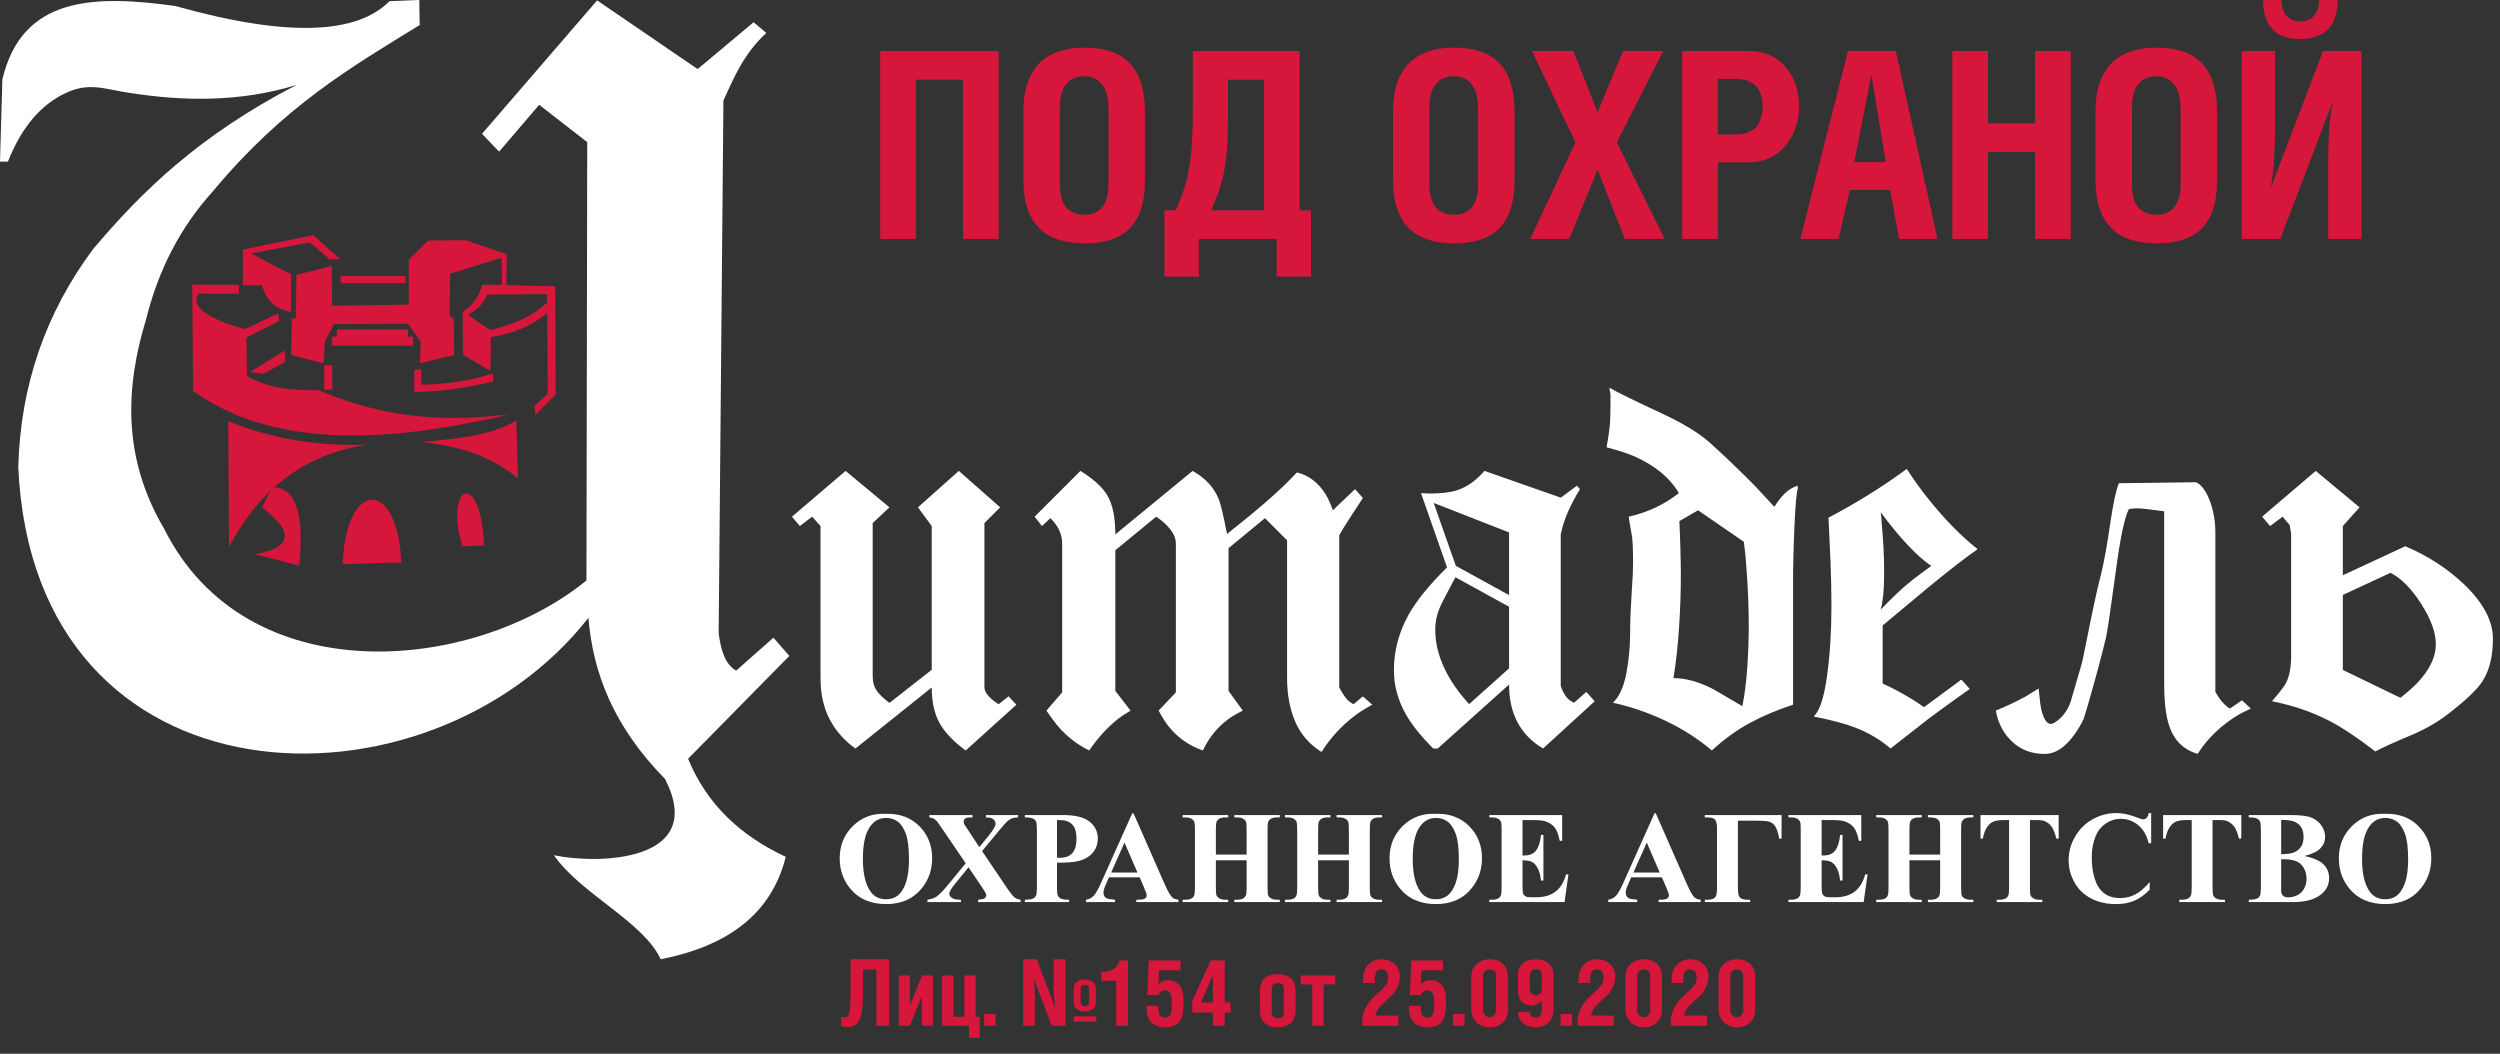 <svg width="121" height="51" viewBox="0 0 121 51" fill="none" xmlns="http://www.w3.org/2000/svg">
<rect x="0" y="0" width="121" height="51" fill="#333333" stroke="none"/>
<g id="Group 1">
<g id="Group 33543">
<path id="path18" fill-rule="evenodd" clip-rule="evenodd" d="M0 7.821C0.038 6.495 0.077 5.17 0.115 3.843C1.069 -0.204 4.589 -0.244 8.475 0.288C14.026 1.848 17.298 1.624 18.852 0.057C19.332 0.038 19.813 0.019 20.293 0C20.299 0.403 20.306 0.807 20.313 1.211C17.019 3.238 13.734 5.135 10.3 9.263C8.744 10.982 7.668 13.045 7.072 15.451C6.039 18.826 5.95 22.202 7.937 25.578C11.905 33.551 22.85 32.598 28.384 28.095C28.397 21.023 28.409 13.951 28.422 6.88C27.647 6.278 26.872 5.675 26.097 5.073C25.45 5.829 24.803 6.585 24.156 7.341C23.881 7.053 23.605 6.764 23.33 6.476C25.187 4.324 27.045 2.171 28.902 0.019C30.523 1.127 32.144 2.236 33.765 3.344C34.668 2.588 35.571 1.832 36.474 1.076C36.679 1.249 36.884 1.422 37.089 1.595C36.012 2.588 35.53 3.729 35.014 4.862C34.937 13.458 34.86 22.055 34.783 30.651C34.891 31.485 35.109 32.173 35.629 32.458C36.23 31.926 36.833 31.394 37.435 30.863C37.691 31.157 37.947 31.452 38.204 31.746C36.57 33.406 34.937 35.065 33.303 36.724C34.223 38.962 35.876 40.467 38.031 41.47C37.325 44.289 35.153 45.805 31.978 46.428C31.129 44.596 28.119 43.278 26.808 41.393C28.962 41.844 34.245 41.725 32.189 37.704C29.64 35.103 28.695 32.502 28.48 29.901C20.732 39.809 1.63 39.386 0.884 22.599C0.99 18.677 2.195 15.167 4.497 12.068C6.851 9.274 9.639 6.547 14.355 4.112C11.614 4.948 8.898 4.911 6.194 4.484C4.999 4.295 4.287 3.971 3.147 4.518C2.024 5.057 1.075 6.079 0.385 7.821C0.256 7.821 0.128 7.821 0 7.821Z" fill="white"/>
<path id="path20" fill-rule="evenodd" clip-rule="evenodd" d="M24.672 20.052C18.641 21.474 13.23 21.687 9.344 18.925C9.331 17.209 9.318 15.492 9.304 13.776L11.568 13.785L11.557 14.218C10.913 14.204 10.26 14.221 9.616 14.207C9.129 14.932 10.387 15.523 11.838 15.925C12.321 15.738 12.972 15.371 13.455 15.183C13.468 15.304 13.502 15.405 13.515 15.526C13.059 15.794 12.375 16.082 11.919 16.35C11.933 16.967 11.946 17.584 11.96 18.201C13.045 18.833 14.226 18.899 15.419 18.885C18.962 20.387 21.881 20.377 24.672 20.052Z" fill="#D6163B"/>
<path id="path22" fill-rule="evenodd" clip-rule="evenodd" d="M15.692 17.678H16.084V18.857H15.692V17.678Z" fill="#D6163B"/>
<path id="path24" fill-rule="evenodd" clip-rule="evenodd" d="M13.783 16.966L13.807 17.519L12.755 18.083L12.094 18.01L13.783 16.966Z" fill="#D6163B"/>
<path id="path26" fill-rule="evenodd" clip-rule="evenodd" d="M11.754 12.078V13.803H12.677C12.892 14.558 13.362 14.987 14.088 15.092V13.28L12.154 12.27L14.994 11.729L15.952 12.549H16.475L15.168 11.381L11.754 12.078Z" fill="#D6163B"/>
<path id="path28" fill-rule="evenodd" clip-rule="evenodd" d="M16.074 16.73H19.994V16.294H19.75V15.946H16.301V16.294H16.074V16.73Z" fill="#D6163B"/>
<path id="path30" fill-rule="evenodd" clip-rule="evenodd" d="M20.213 12.515L21.723 12.927L23.69 12.332L22.432 11.806H20.899L20.213 12.515Z" fill="white"/>
<path id="path32" fill-rule="evenodd" clip-rule="evenodd" d="M16.484 13.361H19.618V13.704H16.484V13.361Z" fill="#D6163B"/>
<path id="path34" fill-rule="evenodd" clip-rule="evenodd" d="M20.052 17.89H20.395V18.614C21.531 18.611 22.715 18.436 23.849 18.073C23.858 18.203 23.865 18.332 23.872 18.462C22.62 18.775 21.323 18.965 20.052 18.965V17.89Z" fill="#D6163B"/>
<path id="path36" fill-rule="evenodd" clip-rule="evenodd" d="M16.057 12.88C16.063 13.518 16.069 14.157 16.074 14.796C17.311 14.778 18.548 14.761 19.785 14.744C19.785 14.018 19.785 13.292 19.785 12.566C20.099 12.258 20.412 11.95 20.726 11.643C21.33 11.637 21.934 11.631 22.538 11.625C23.2 11.851 23.862 12.078 24.524 12.305C24.518 12.804 24.512 13.303 24.506 13.803C25.296 13.82 26.086 13.838 26.876 13.855C26.882 15.603 26.888 17.351 26.893 19.099C26.568 19.424 26.243 19.749 25.918 20.075C25.901 19.935 25.883 19.796 25.865 19.656C26.08 19.459 26.295 19.262 26.51 19.064L26.482 15.145C25.724 15.794 24.799 16.156 23.755 16.314L23.74 17.949C23.298 17.694 22.857 17.438 22.416 17.183C22.381 16.491 22.421 15.8 22.386 15.109C22.978 14.714 23.241 14.198 23.322 13.803C23.647 13.751 23.972 13.82 24.297 13.768C24.292 13.338 24.286 12.908 24.28 12.479C23.45 12.734 22.619 12.99 21.789 13.245C21.777 13.919 21.765 14.592 21.754 15.266C21.824 15.324 21.893 15.382 21.963 15.44C21.969 16.021 21.974 16.602 21.98 17.183C21.428 17.316 20.877 17.45 20.325 17.583C20.337 17.235 20.349 16.886 20.36 16.538C20.157 16.247 19.954 15.957 19.75 15.667C18.554 15.673 17.358 15.678 16.162 15.684C16.016 15.969 15.871 16.253 15.726 16.538C15.703 16.886 15.679 17.235 15.656 17.583C15.133 17.45 14.611 17.316 14.088 17.183C14.1 16.59 14.112 15.998 14.123 15.406C14.187 15.406 14.251 15.406 14.315 15.406C14.326 14.703 14.338 14 14.35 13.298C14.919 13.158 15.488 13.019 16.057 12.88ZM26.478 14.633L26.475 14.238C25.511 14.244 24.547 14.25 23.583 14.256C23.438 14.633 23.13 14.964 22.66 15.249L23.735 15.983C24.965 15.671 25.897 15.229 26.478 14.633Z" fill="#D6163B"/>
<path id="path38" fill-rule="evenodd" clip-rule="evenodd" d="M12.332 26.823C13.048 27.007 13.764 27.192 14.48 27.375C14.72 25.063 14.402 23.664 13.277 23.586C14.574 22.42 16.099 21.767 17.803 21.521C15.331 21.606 13.079 21.226 11.047 20.379C11.059 22.41 11.072 24.442 11.084 26.474C11.658 25.391 12.318 24.504 13.056 23.792L12.681 24.559C14.359 25.835 14.032 26.529 12.332 26.823Z" fill="#D6163B"/>
<path id="path40" fill-rule="evenodd" clip-rule="evenodd" d="M16.584 27.3C17.53 27.275 18.477 27.25 19.424 27.225C19.251 23.153 16.75 23.165 16.584 27.3Z" fill="#D6163B"/>
<path id="path42" fill-rule="evenodd" clip-rule="evenodd" d="M22.376 26.44C22.725 26.428 23.074 26.416 23.422 26.403C23.298 22.723 21.482 23.364 22.376 26.44Z" fill="#D6163B"/>
<path id="path44" fill-rule="evenodd" clip-rule="evenodd" d="M20.395 21.396C22.532 21.604 23.99 22.254 25.067 23.152C25.042 22.218 25.017 21.284 24.992 20.349C23.758 21.107 22.063 21.233 20.395 21.396Z" fill="#D6163B"/>
<path id="path46" d="M48.813 33.703L49.194 34.108L46.74 36.323C46.153 35.894 45.731 35.454 45.477 35.001C45.223 34.548 45.096 33.973 45.096 33.274L41.404 36.228C40.864 35.847 40.447 35.374 40.154 34.811C39.86 34.246 39.713 33.584 39.713 32.821C39.713 30.63 39.713 29.125 39.713 28.307C39.713 27.489 39.713 26.541 39.713 25.46L39.308 25.008L38.712 25.46L38.331 25.008L40.928 22.792L43.048 24.555L42.238 25.317V32.73C42.238 33.016 42.309 33.258 42.448 33.449C42.587 33.639 42.79 33.83 43.052 34.021L45.096 32.416V25.46L44.429 24.555L46.407 22.792L48.408 24.555L47.646 25.317V33.274C47.646 33.401 47.713 33.54 47.848 33.691C47.983 33.842 48.145 33.973 48.336 34.084L48.813 33.703ZM65.964 33.703L66.417 34.108C66.067 34.298 65.789 34.473 65.583 34.632C64.932 35.124 64.392 35.712 63.963 36.395C63.375 36.029 62.951 35.541 62.689 34.929C62.427 34.318 62.295 33.615 62.295 32.821C62.295 31.074 62.295 29.804 62.295 29.01C62.295 28.216 62.295 27.263 62.295 26.152L61.224 25.079L59.461 26.532V33.441L60.152 34.394C59.866 34.536 59.636 34.672 59.461 34.798C58.921 35.196 58.508 35.704 58.222 36.323C57.571 36.101 57.023 35.72 56.579 35.18C56.436 35.005 56.269 34.743 56.078 34.394L56.912 33.512V26.318C56.912 26.08 56.82 25.846 56.638 25.615C56.455 25.385 56.229 25.183 55.959 25.008L53.982 26.631V33.441L54.72 34.394C54.45 34.552 54.236 34.695 54.077 34.822C53.569 35.235 53.117 35.736 52.719 36.323C52.132 36.037 51.616 35.632 51.171 35.108C51.028 34.934 50.853 34.695 50.647 34.394L51.409 33.512V26.318C51.409 25.858 51.218 25.445 50.837 25.079L50.432 25.46L50.075 25.008L52.291 22.792C52.942 23.189 53.386 23.602 53.625 24.031C53.863 24.46 53.982 25.071 53.982 25.865L57.722 22.792C58.325 23.126 58.746 23.579 58.984 24.15C59.08 24.389 59.214 24.952 59.389 25.842C60.136 25.254 60.755 24.746 61.247 24.317C61.835 23.809 62.343 23.325 62.772 22.864C63.344 23.007 63.804 23.357 64.153 23.912C64.265 24.087 64.384 24.349 64.511 24.698L65.583 23.674L65.964 24.103C65.646 24.595 65.408 24.96 65.249 25.199C65.043 25.516 64.9 25.754 64.82 25.913V33.274C64.9 33.433 64.995 33.588 65.106 33.738C65.218 33.889 65.353 34.004 65.512 34.084L65.964 33.703ZM76.779 33.488L77.184 33.941L74.683 36.228C73.587 35.576 73.039 34.545 73.039 33.131L69.585 36.228H69.37C68.767 35.624 68.322 35.069 68.036 34.56C67.655 33.877 67.465 33.171 67.465 32.44C67.465 31.487 67.711 30.575 68.203 29.701C68.6 29.018 69.212 28.271 70.037 27.462L68.775 23.865L69.18 23.888C69.751 23.888 70.204 23.833 70.538 23.722C71.014 23.563 71.451 23.253 71.848 22.792L75.544 24.087L76.326 23.507L76.469 23.674C76.231 24.071 76.036 24.44 75.886 24.782C75.735 25.123 75.619 25.484 75.54 25.865V33.203C75.604 33.393 75.687 33.56 75.79 33.703C75.894 33.846 76.025 33.949 76.183 34.013L76.779 33.488ZM70.462 27.386L73.039 28.803V25.77L69.39 24.341L70.462 27.386ZM71.106 34.08L73.039 32.349V29.367L70.443 27.938C70.22 28.351 70.002 28.768 69.787 29.189C69.573 29.609 69.466 30.042 69.466 30.487C69.466 31.118 69.624 31.761 69.942 32.413C70.212 32.968 70.597 33.524 71.106 34.08ZM86.998 23.507L87.022 23.626C86.959 23.754 86.903 24.341 86.855 25.389C86.808 26.437 86.784 27.382 86.784 28.224C86.784 29.971 86.784 31.17 86.784 31.821C86.784 32.472 86.784 33.234 86.784 34.108C86.006 34.362 85.303 34.659 84.676 35.001C84.048 35.342 83.441 35.783 82.853 36.323C82.202 35.767 81.46 35.291 80.626 34.894C79.792 34.497 78.939 34.203 78.065 34.013C78.367 33.727 78.582 33.262 78.709 32.619C78.836 31.976 78.899 31.305 78.899 30.606C78.899 30.066 78.923 29.447 78.97 28.748C79.018 28.049 79.042 27.549 79.042 27.247C79.042 26.707 79.026 26.286 78.994 25.985C78.915 25.556 78.859 25.23 78.827 25.008C79.749 24.801 80.558 24.42 81.257 23.865C80.829 23.134 80.122 22.546 79.137 22.102C78.82 21.959 78.359 21.808 77.756 21.649C77.803 21.411 77.847 21.141 77.887 20.839C77.926 20.537 77.946 20.164 77.946 19.72V19.362C77.946 19.267 77.946 19.172 77.946 19.076C77.915 18.934 77.899 18.83 77.899 18.767C78.28 18.989 79.137 19.41 80.472 20.029C81.456 20.49 82.202 20.942 82.711 21.387C83.504 22.102 84.259 22.824 84.974 23.555C85.212 23.809 85.514 24.135 85.879 24.531C86.038 24.278 86.204 24.063 86.379 23.888C86.554 23.713 86.76 23.587 86.998 23.507ZM80.996 32.821C81.599 32.821 82.25 33.004 82.949 33.369C83.409 33.639 83.87 33.909 84.33 34.179C84.441 33.623 84.521 32.996 84.569 32.297C84.616 31.598 84.64 30.931 84.64 30.296C84.64 29.359 84.6 28.399 84.521 27.414C84.505 27.096 84.465 26.699 84.402 26.223L82.186 24.698L81.281 25.222C81.297 25.508 81.313 25.929 81.329 26.485C81.345 27.04 81.353 27.485 81.353 27.819C81.353 28.629 81.325 29.467 81.269 30.332C81.214 31.198 81.123 32.027 80.996 32.821ZM92.287 22.697C92.652 23.253 92.97 23.698 93.24 24.031C94.05 25.064 94.876 25.913 95.717 26.58C95.145 26.977 94.375 27.573 93.406 28.367C92.644 29.002 91.882 29.637 91.12 30.273C91.12 30.463 91.12 30.836 91.12 31.392C91.12 31.948 91.12 32.511 91.12 33.084C91.58 33.29 92.056 33.544 92.549 33.846C92.708 33.941 92.898 34.068 93.121 34.227L94.931 32.893L95.336 33.345C94.637 33.838 93.978 34.314 93.359 34.775C92.533 35.426 91.913 35.91 91.501 36.228C91.009 35.799 90.429 35.458 89.761 35.203C89.317 35.029 88.658 34.854 87.785 34.679C88.07 34.41 88.285 33.758 88.427 32.726C88.57 31.694 88.642 30.566 88.642 29.344C88.642 28.644 88.626 27.914 88.595 27.152C88.563 26.389 88.531 25.691 88.499 25.056C89.135 24.722 89.761 24.365 90.381 23.983C91 23.602 91.636 23.174 92.287 22.697ZM91.024 29.51C91.596 28.907 92.104 28.43 92.549 28.081C92.771 27.906 93.081 27.676 93.478 27.39C93.017 27.088 92.47 26.564 91.834 25.818C91.628 25.58 91.358 25.238 91.024 24.794C91.056 25 91.072 25.167 91.072 25.294C91.151 26.152 91.191 26.914 91.191 27.581V27.843C91.191 28.558 91.135 29.113 91.024 29.51ZM107.223 26.112V33.488C107.318 33.647 107.385 33.75 107.417 33.798C107.56 34.004 107.731 34.171 107.925 34.298L108.513 33.894L108.942 34.298C108.719 34.398 108.537 34.485 108.394 34.564C107.537 35.069 106.858 35.712 106.365 36.49C105.686 36.283 105.23 35.839 104.999 35.156C104.829 34.679 104.746 33.981 104.746 33.059C104.746 31.328 104.746 30.165 104.746 29.57C104.746 28.974 104.746 28.295 104.746 27.533V24.746C104.491 24.714 104.241 24.682 103.995 24.651C103.749 24.619 103.57 24.603 103.459 24.603C103.269 24.603 103.126 24.619 103.03 24.651C102.824 25.064 102.617 26.048 102.411 27.605C102.157 29.479 101.998 30.558 101.934 30.845C101.712 31.765 101.442 32.774 101.125 33.87C101.061 34.108 100.966 34.425 100.839 34.822C100.585 35.331 100.299 35.736 99.981 36.037C99.663 36.339 99.322 36.49 98.957 36.49C98.337 36.49 97.817 36.295 97.397 35.906C96.976 35.517 96.709 35.013 96.598 34.394C97.17 34.155 97.655 33.925 98.052 33.703C98.211 33.607 98.417 33.481 98.671 33.322C98.719 33.83 98.758 34.155 98.79 34.298C98.901 34.791 99.06 35.037 99.266 35.037C99.314 35.037 99.377 35.013 99.457 34.965C99.806 34.743 100.06 34.41 100.219 33.965C100.41 33.298 100.576 32.726 100.719 32.249C100.767 32.106 100.863 31.67 101.005 30.94C101.275 29.558 101.506 28.502 101.696 27.771C101.839 27.183 101.982 26.393 102.125 25.401C102.268 24.408 102.411 23.738 102.554 23.388C102.856 23.388 103.475 23.38 104.412 23.364C105.349 23.348 105.976 23.34 106.294 23.34C106.556 23.468 106.778 23.769 106.957 24.246C107.135 24.726 107.223 25.234 107.223 25.774C107.223 25.917 107.223 26.028 107.223 26.112ZM113.393 25.46V27.843L116.418 26.437C117.53 26.914 118.482 27.533 119.276 28.295C120.198 29.184 120.658 30.058 120.658 30.916C120.658 31.757 120.491 32.44 120.158 32.964C119.904 33.361 119.356 33.885 118.514 34.536C118.006 34.934 117.418 35.275 116.751 35.561C115.846 35.942 115.251 36.212 114.965 36.371C114.107 35.704 113.353 35.203 112.702 34.87C111.86 34.441 110.947 34.132 109.962 33.941C110.359 33.481 110.59 33.179 110.653 33.036C110.812 32.718 110.891 32.281 110.891 31.726C110.891 31.312 110.891 30.689 110.891 29.855C110.891 29.022 110.891 28.256 110.891 27.557C110.891 27.334 110.891 27.12 110.891 26.914C110.891 26.707 110.891 26.501 110.891 26.294C110.891 26.152 110.891 26 110.891 25.842C110.859 25.651 110.836 25.508 110.82 25.413L110.478 25.008L109.875 25.46L109.486 25.008L112.082 22.792L114.203 24.555L113.393 25.46ZM113.393 32.424L116.18 33.774C116.561 33.472 116.847 33.218 117.037 33.012C117.609 32.392 117.895 31.781 117.895 31.178C117.895 30.622 117.661 29.975 117.192 29.236C116.724 28.498 116.227 27.993 115.703 27.723L113.393 28.796V32.424Z" fill="white"/>
<path id="path48" d="M42.85 39.389C43.522 39.364 44.067 39.56 44.487 39.976C44.906 40.393 45.116 40.913 45.116 41.539C45.116 42.074 44.96 42.543 44.647 42.95C44.232 43.488 43.647 43.758 42.891 43.758C42.134 43.758 41.547 43.501 41.133 42.986C40.806 42.58 40.642 42.099 40.642 41.542C40.642 40.917 40.855 40.395 41.28 39.978C41.706 39.56 42.229 39.364 42.85 39.389ZM42.889 39.588C42.503 39.588 42.21 39.785 42.009 40.179C41.845 40.501 41.764 40.965 41.764 41.57C41.764 42.289 41.89 42.82 42.142 43.164C42.318 43.404 42.566 43.524 42.882 43.524C43.096 43.524 43.274 43.472 43.417 43.369C43.598 43.237 43.74 43.025 43.842 42.733C43.944 42.443 43.995 42.063 43.995 41.596C43.995 41.038 43.943 40.621 43.839 40.345C43.735 40.068 43.604 39.873 43.442 39.759C43.282 39.645 43.098 39.588 42.889 39.588ZM47.532 41.191L48.695 42.916C48.888 43.201 49.024 43.375 49.106 43.436C49.188 43.497 49.286 43.534 49.397 43.547V43.661H47.343V43.547C47.507 43.534 47.612 43.509 47.66 43.471C47.708 43.434 47.732 43.389 47.732 43.335C47.732 43.297 47.724 43.265 47.709 43.236C47.681 43.173 47.608 43.058 47.492 42.887L46.877 41.977L46.235 42.763C46.042 43.002 45.945 43.163 45.945 43.248C45.945 43.308 45.971 43.364 46.019 43.416C46.069 43.467 46.143 43.505 46.24 43.527C46.283 43.54 46.372 43.547 46.507 43.547V43.661H44.889V43.547C45.073 43.519 45.218 43.469 45.324 43.397C45.463 43.301 45.657 43.103 45.905 42.8L46.741 41.782L45.668 40.206C45.492 39.947 45.392 39.803 45.367 39.775C45.311 39.707 45.257 39.658 45.203 39.628C45.148 39.599 45.075 39.577 44.979 39.563V39.448H47.07V39.563H46.964C46.844 39.563 46.761 39.583 46.713 39.621C46.665 39.659 46.641 39.707 46.641 39.765C46.641 39.811 46.648 39.85 46.663 39.883L46.877 40.206L47.399 41.002L47.843 40.457C48.072 40.179 48.185 39.982 48.185 39.871C48.185 39.815 48.169 39.763 48.137 39.715C48.105 39.667 48.059 39.63 47.999 39.604C47.939 39.576 47.846 39.563 47.719 39.563V39.448H49.27V39.563C49.148 39.566 49.049 39.58 48.975 39.608C48.9 39.637 48.82 39.689 48.735 39.765C48.681 39.815 48.546 39.97 48.331 40.228L47.532 41.191ZM51.158 41.754V42.922C51.158 43.15 51.172 43.293 51.201 43.352C51.228 43.411 51.278 43.459 51.349 43.494C51.422 43.529 51.552 43.547 51.743 43.547V43.661H49.602V43.547C49.797 43.547 49.928 43.529 49.998 43.491C50.067 43.455 50.116 43.408 50.145 43.35C50.172 43.292 50.186 43.15 50.186 42.922V40.188C50.186 39.96 50.172 39.817 50.145 39.757C50.116 39.698 50.067 39.651 49.996 39.617C49.926 39.58 49.795 39.563 49.602 39.563V39.448H51.438C52.043 39.448 52.477 39.556 52.74 39.771C53.002 39.986 53.134 40.256 53.134 40.579C53.134 40.853 53.049 41.087 52.88 41.282C52.71 41.475 52.475 41.608 52.177 41.679C51.977 41.729 51.636 41.754 51.158 41.754ZM51.158 39.691V41.512C51.227 41.516 51.278 41.518 51.314 41.518C51.567 41.518 51.761 41.443 51.898 41.292C52.034 41.142 52.103 40.909 52.103 40.594C52.103 40.282 52.034 40.053 51.898 39.908C51.761 39.763 51.557 39.691 51.285 39.691H51.158ZM55.16 42.462H53.672L53.495 42.872C53.436 43.009 53.408 43.122 53.408 43.21C53.408 43.329 53.455 43.416 53.551 43.471C53.606 43.505 53.744 43.53 53.964 43.547V43.661H52.563V43.547C52.713 43.523 52.838 43.46 52.934 43.358C53.032 43.256 53.153 43.044 53.295 42.722L54.802 39.361H54.861L56.38 42.816C56.526 43.144 56.644 43.349 56.738 43.434C56.809 43.499 56.908 43.536 57.036 43.547V43.661H54.998V43.547H55.082C55.246 43.547 55.361 43.523 55.427 43.478C55.472 43.445 55.496 43.397 55.496 43.335C55.496 43.297 55.489 43.259 55.477 43.22C55.472 43.201 55.441 43.123 55.383 42.986L55.16 42.462ZM55.053 42.231L54.427 40.781L53.78 42.231H55.053ZM58.848 41.636V42.94C58.848 43.155 58.859 43.29 58.883 43.344C58.907 43.398 58.954 43.445 59.023 43.485C59.093 43.526 59.186 43.547 59.304 43.547H59.444V43.661H57.241V43.547H57.382C57.503 43.547 57.602 43.524 57.676 43.481C57.73 43.452 57.771 43.402 57.8 43.332C57.824 43.282 57.835 43.152 57.835 42.94V40.169C57.835 39.954 57.824 39.819 57.8 39.765C57.778 39.711 57.731 39.664 57.662 39.624C57.593 39.584 57.499 39.563 57.382 39.563H57.241V39.448H59.444V39.563H59.304C59.182 39.563 59.083 39.585 59.009 39.628C58.955 39.658 58.913 39.707 58.882 39.778C58.858 39.828 58.848 39.958 58.848 40.169V41.362H60.336V40.169C60.336 39.954 60.324 39.819 60.302 39.765C60.279 39.711 60.232 39.664 60.162 39.624C60.09 39.584 59.997 39.563 59.878 39.563H59.742V39.448H61.942V39.563H61.806C61.681 39.563 61.583 39.585 61.51 39.628C61.456 39.658 61.414 39.707 61.382 39.778C61.36 39.828 61.349 39.958 61.349 40.169V42.94C61.349 43.155 61.36 43.29 61.382 43.344C61.405 43.398 61.452 43.445 61.523 43.485C61.593 43.526 61.687 43.547 61.806 43.547H61.942V43.661H59.742V43.547H59.878C60.003 43.547 60.102 43.524 60.174 43.481C60.228 43.452 60.27 43.402 60.302 43.332C60.324 43.282 60.336 43.152 60.336 42.94V41.636H58.848ZM63.797 41.636V42.94C63.797 43.155 63.809 43.29 63.832 43.344C63.856 43.398 63.903 43.445 63.972 43.485C64.042 43.526 64.135 43.547 64.253 43.547H64.393V43.661H62.19V43.547H62.331C62.453 43.547 62.551 43.524 62.625 43.481C62.679 43.452 62.721 43.402 62.749 43.332C62.773 43.282 62.784 43.152 62.784 42.94V40.169C62.784 39.954 62.773 39.819 62.749 39.765C62.727 39.711 62.68 39.664 62.611 39.624C62.543 39.584 62.448 39.563 62.331 39.563H62.19V39.448H64.393V39.563H64.253C64.131 39.563 64.032 39.585 63.958 39.628C63.904 39.658 63.862 39.707 63.831 39.778C63.808 39.828 63.797 39.958 63.797 40.169V41.362H65.285V40.169C65.285 39.954 65.273 39.819 65.251 39.765C65.228 39.711 65.181 39.664 65.111 39.624C65.04 39.584 64.947 39.563 64.828 39.563H64.691V39.448H66.891V39.563H66.755C66.63 39.563 66.532 39.585 66.459 39.628C66.406 39.658 66.363 39.707 66.331 39.778C66.309 39.828 66.298 39.958 66.298 40.169V42.94C66.298 43.155 66.309 43.29 66.331 43.344C66.355 43.398 66.401 43.445 66.472 43.485C66.543 43.526 66.636 43.547 66.755 43.547H66.891V43.661H64.691V43.547H64.828C64.952 43.547 65.051 43.524 65.124 43.481C65.177 43.452 65.219 43.402 65.251 43.332C65.273 43.282 65.285 43.152 65.285 42.94V41.636H63.797ZM69.463 39.389C70.135 39.364 70.68 39.56 71.099 39.976C71.518 40.393 71.728 40.913 71.728 41.539C71.728 42.074 71.572 42.543 71.26 42.95C70.845 43.488 70.26 43.758 69.503 43.758C68.746 43.758 68.16 43.501 67.745 42.986C67.419 42.58 67.254 42.099 67.254 41.542C67.254 40.917 67.467 40.395 67.893 39.978C68.319 39.56 68.842 39.364 69.463 39.389ZM69.501 39.588C69.115 39.588 68.823 39.785 68.621 40.179C68.458 40.501 68.376 40.965 68.376 41.57C68.376 42.289 68.502 42.82 68.754 43.164C68.931 43.404 69.178 43.524 69.495 43.524C69.708 43.524 69.886 43.472 70.029 43.369C70.21 43.237 70.353 43.025 70.455 42.733C70.557 42.443 70.608 42.063 70.608 41.596C70.608 41.038 70.555 40.621 70.451 40.345C70.348 40.068 70.216 39.873 70.055 39.759C69.895 39.645 69.71 39.588 69.501 39.588ZM73.689 39.691V41.406H73.773C74.04 41.406 74.233 41.322 74.354 41.154C74.474 40.987 74.55 40.739 74.584 40.412H74.702V42.618H74.584C74.559 42.377 74.507 42.181 74.427 42.027C74.347 41.873 74.254 41.77 74.148 41.717C74.043 41.666 73.889 41.639 73.689 41.639V42.826C73.689 43.058 73.699 43.199 73.719 43.251C73.738 43.303 73.775 43.345 73.829 43.378C73.882 43.412 73.969 43.428 74.09 43.428H74.341C74.735 43.428 75.05 43.337 75.287 43.154C75.525 42.973 75.695 42.695 75.799 42.322H75.913L75.724 43.661H72.083V43.547H72.222C72.344 43.547 72.443 43.524 72.517 43.481C72.571 43.452 72.613 43.402 72.641 43.332C72.665 43.282 72.677 43.152 72.677 42.94V40.169C72.677 39.978 72.671 39.861 72.66 39.818C72.641 39.746 72.601 39.69 72.546 39.65C72.467 39.592 72.36 39.563 72.222 39.563H72.083V39.448H75.609V40.694H75.491C75.43 40.39 75.346 40.171 75.237 40.038C75.129 39.906 74.975 39.808 74.776 39.747C74.66 39.709 74.443 39.691 74.124 39.691H73.689ZM80.437 42.462H78.949L78.772 42.872C78.713 43.009 78.685 43.122 78.685 43.21C78.685 43.329 78.733 43.416 78.828 43.471C78.883 43.505 79.021 43.53 79.24 43.547V43.661H77.84V43.547C77.99 43.523 78.115 43.46 78.212 43.358C78.309 43.256 78.431 43.044 78.573 42.722L80.079 39.361H80.139L81.657 42.816C81.802 43.144 81.922 43.349 82.015 43.434C82.086 43.499 82.185 43.536 82.314 43.547V43.661H80.275V43.547H80.359C80.523 43.547 80.638 43.523 80.704 43.478C80.749 43.445 80.773 43.397 80.773 43.335C80.773 43.297 80.767 43.259 80.754 43.22C80.749 43.201 80.719 43.123 80.661 42.986L80.437 42.462ZM80.331 42.231L79.704 40.781L79.057 42.231H80.331ZM82.512 39.448H86.228V40.591H86.113C86.064 40.31 86 40.111 85.922 39.995C85.844 39.88 85.749 39.804 85.637 39.771C85.526 39.738 85.304 39.721 84.972 39.721H84.115V42.996C84.115 43.233 84.15 43.383 84.22 43.448C84.288 43.514 84.415 43.547 84.6 43.547H84.708V43.661H82.512V43.547H82.63C82.812 43.547 82.937 43.511 83.003 43.442C83.07 43.373 83.103 43.224 83.103 42.996V40.088C83.103 39.898 83.075 39.763 83.02 39.683C82.965 39.603 82.841 39.563 82.646 39.563H82.512V39.448ZM88.167 39.691V41.406H88.251C88.517 41.406 88.71 41.322 88.832 41.154C88.951 40.987 89.028 40.739 89.062 40.412H89.179V42.618H89.062C89.036 42.377 88.984 42.181 88.905 42.027C88.824 41.873 88.732 41.77 88.626 41.717C88.52 41.666 88.367 41.639 88.167 41.639V42.826C88.167 43.058 88.176 43.199 88.196 43.251C88.216 43.303 88.252 43.345 88.306 43.378C88.359 43.412 88.446 43.428 88.567 43.428H88.819C89.212 43.428 89.527 43.337 89.765 43.154C90.002 42.973 90.172 42.695 90.276 42.322H90.39L90.201 43.661H86.56V43.547H86.7C86.822 43.547 86.921 43.524 86.995 43.481C87.049 43.452 87.09 43.402 87.119 43.332C87.142 43.282 87.154 43.152 87.154 42.94V40.169C87.154 39.978 87.149 39.861 87.138 39.818C87.118 39.746 87.079 39.69 87.023 39.65C86.944 39.592 86.837 39.563 86.7 39.563H86.56V39.448H90.086V40.694H89.968C89.908 40.39 89.824 40.171 89.715 40.038C89.606 39.906 89.453 39.808 89.254 39.747C89.138 39.709 88.921 39.691 88.602 39.691H88.167ZM92.417 41.636V42.94C92.417 43.155 92.428 43.29 92.452 43.344C92.476 43.398 92.523 43.445 92.592 43.485C92.662 43.526 92.755 43.547 92.873 43.547H93.013V43.661H90.81V43.547H90.951C91.072 43.547 91.171 43.524 91.245 43.481C91.299 43.452 91.341 43.402 91.369 43.332C91.393 43.282 91.404 43.152 91.404 42.94V40.169C91.404 39.954 91.393 39.819 91.369 39.765C91.347 39.711 91.3 39.664 91.231 39.624C91.162 39.584 91.068 39.563 90.951 39.563H90.81V39.448H93.013V39.563H92.873C92.751 39.563 92.652 39.585 92.578 39.628C92.524 39.658 92.482 39.707 92.451 39.778C92.427 39.828 92.417 39.958 92.417 40.169V41.362H93.904V40.169C93.904 39.954 93.893 39.819 93.871 39.765C93.847 39.711 93.801 39.664 93.731 39.624C93.659 39.584 93.567 39.563 93.448 39.563H93.311V39.448H95.511V39.563H95.375C95.25 39.563 95.152 39.585 95.079 39.628C95.025 39.658 94.983 39.707 94.951 39.778C94.929 39.828 94.918 39.958 94.918 40.169V42.94C94.918 43.155 94.929 43.29 94.951 43.344C94.975 43.398 95.021 43.445 95.091 43.485C95.162 43.526 95.256 43.547 95.375 43.547H95.511V43.661H93.311V43.547H93.448C93.572 43.547 93.67 43.524 93.743 43.481C93.797 43.452 93.839 43.402 93.871 43.332C93.893 43.282 93.904 43.152 93.904 42.94V41.636H92.417ZM99.64 39.448V40.589H99.528C99.461 40.325 99.388 40.136 99.308 40.022C99.227 39.906 99.116 39.815 98.975 39.747C98.896 39.709 98.758 39.691 98.562 39.691H98.249V42.94C98.249 43.155 98.26 43.29 98.283 43.344C98.308 43.398 98.355 43.445 98.423 43.485C98.493 43.526 98.588 43.547 98.707 43.547H98.848V43.661H96.642V43.547H96.781C96.903 43.547 97.002 43.524 97.076 43.481C97.131 43.452 97.173 43.402 97.204 43.332C97.227 43.282 97.239 43.152 97.239 42.94V39.691H96.934C96.65 39.691 96.443 39.75 96.315 39.871C96.135 40.038 96.021 40.278 95.974 40.589H95.856V39.448H99.64ZM104.117 39.352V40.812H103.996C103.905 40.431 103.735 40.139 103.486 39.935C103.238 39.733 102.956 39.631 102.641 39.631C102.378 39.631 102.137 39.707 101.917 39.858C101.698 40.01 101.537 40.207 101.436 40.452C101.305 40.765 101.24 41.113 101.24 41.496C101.24 41.872 101.288 42.216 101.383 42.525C101.478 42.835 101.627 43.069 101.83 43.227C102.033 43.387 102.296 43.465 102.619 43.465C102.885 43.465 103.128 43.408 103.348 43.291C103.569 43.175 103.801 42.976 104.046 42.692V43.056C103.81 43.301 103.563 43.481 103.308 43.591C103.051 43.703 102.753 43.758 102.411 43.758C101.962 43.758 101.562 43.668 101.213 43.487C100.865 43.307 100.595 43.048 100.405 42.711C100.217 42.373 100.121 42.013 100.121 41.632C100.121 41.23 100.226 40.85 100.437 40.489C100.647 40.129 100.93 39.849 101.288 39.65C101.645 39.451 102.025 39.352 102.426 39.352C102.722 39.352 103.036 39.416 103.365 39.544C103.556 39.619 103.677 39.657 103.729 39.657C103.795 39.657 103.852 39.633 103.901 39.584C103.949 39.535 103.981 39.457 103.996 39.352H104.117ZM108.479 39.448V40.589H108.367C108.301 40.325 108.227 40.136 108.147 40.022C108.066 39.906 107.955 39.815 107.814 39.747C107.735 39.709 107.597 39.691 107.401 39.691H107.087V42.94C107.087 43.155 107.099 43.29 107.122 43.344C107.147 43.398 107.193 43.445 107.263 43.485C107.332 43.526 107.426 43.547 107.547 43.547H107.686V43.661H105.481V43.547H105.621C105.743 43.547 105.841 43.524 105.915 43.481C105.97 43.452 106.012 43.402 106.043 43.332C106.066 43.282 106.078 43.152 106.078 42.94V39.691H105.772C105.489 39.691 105.282 39.75 105.154 39.871C104.974 40.038 104.86 40.278 104.813 40.589H104.695V39.448H108.479ZM111.539 41.428C111.939 41.52 112.22 41.634 112.381 41.766C112.613 41.955 112.729 42.199 112.729 42.499C112.729 42.816 112.601 43.078 112.347 43.285C112.034 43.536 111.579 43.661 110.983 43.661H108.842V43.547C109.037 43.547 109.169 43.529 109.239 43.491C109.308 43.455 109.357 43.408 109.384 43.35C109.413 43.292 109.427 43.15 109.427 42.922V40.188C109.427 39.96 109.413 39.817 109.384 39.757C109.357 39.698 109.307 39.651 109.237 39.617C109.167 39.58 109.036 39.563 108.842 39.563V39.448H110.861C111.344 39.448 111.687 39.492 111.887 39.577C112.088 39.663 112.246 39.792 112.362 39.962C112.479 40.133 112.536 40.315 112.536 40.507C112.536 40.711 112.463 40.891 112.316 41.05C112.169 41.209 111.91 41.335 111.539 41.428ZM110.409 41.343C110.702 41.343 110.919 41.31 111.059 41.244C111.199 41.178 111.306 41.084 111.381 40.964C111.455 40.845 111.492 40.691 111.492 40.504C111.492 40.318 111.455 40.166 111.382 40.046C111.309 39.927 111.204 39.837 111.067 39.775C110.93 39.712 110.711 39.682 110.409 39.684V41.343ZM110.409 41.586V42.937L110.406 43.093C110.406 43.204 110.433 43.289 110.49 43.346C110.548 43.402 110.631 43.431 110.744 43.431C110.909 43.431 111.062 43.395 111.202 43.321C111.342 43.248 111.449 43.14 111.523 43.001C111.598 42.862 111.636 42.706 111.636 42.534C111.636 42.337 111.59 42.16 111.499 42.003C111.408 41.848 111.282 41.739 111.123 41.676C110.963 41.613 110.725 41.584 110.409 41.586ZM115.41 39.389C116.081 39.364 116.626 39.56 117.046 39.976C117.465 40.393 117.675 40.913 117.675 41.539C117.675 42.074 117.519 42.543 117.206 42.95C116.792 43.488 116.206 43.758 115.45 43.758C114.693 43.758 114.107 43.501 113.692 42.986C113.365 42.58 113.201 42.099 113.201 41.542C113.201 40.917 113.414 40.395 113.839 39.978C114.266 39.56 114.788 39.364 115.41 39.389ZM115.448 39.588C115.062 39.588 114.769 39.785 114.568 40.179C114.404 40.501 114.323 40.965 114.323 41.57C114.323 42.289 114.449 42.82 114.701 43.164C114.878 43.404 115.125 43.524 115.442 43.524C115.655 43.524 115.833 43.472 115.976 43.369C116.157 43.237 116.299 43.025 116.401 42.733C116.503 42.443 116.554 42.063 116.554 41.596C116.554 41.038 116.502 40.621 116.398 40.345C116.294 40.068 116.163 39.873 116.002 39.759C115.841 39.645 115.657 39.588 115.448 39.588Z" fill="white"/>
<path id="path52" d="M42.604 2.469V11.564H44.33V3.855H46.61V11.564H48.336V2.469H42.604Z" fill="#D6163B"/>
<path id="path54" d="M49.533 5.417V8.717C49.533 11.01 50.767 11.779 52.493 11.779C54.244 11.779 55.416 11.035 55.416 8.717V5.417C55.416 3.099 54.244 2.305 52.493 2.305C50.767 2.305 49.533 3.124 49.533 5.417ZM52.493 3.691C53.237 3.691 53.652 4.27 53.652 5.241V8.932C53.652 9.889 53.237 10.393 52.493 10.393C51.675 10.393 51.297 9.876 51.297 8.932V5.215C51.297 4.245 51.675 3.691 52.493 3.691Z" fill="#D6163B"/>
<path id="path56" d="M57.734 2.469V5.303C57.734 7.81 57.507 8.843 56.902 10.179H56.36V13.391H58.023V11.564H61.79V13.391H63.453V10.179H62.899V2.469H57.734ZM61.173 3.855V10.179H58.615C59.144 9.045 59.434 8.012 59.434 5.921V3.855H61.173Z" fill="#D6163B"/>
<path id="path58" d="M67.421 5.417V8.717C67.421 11.01 68.656 11.779 70.382 11.779C72.133 11.779 73.304 11.035 73.304 8.717V5.417C73.304 3.099 72.133 2.305 70.382 2.305C68.656 2.305 67.421 3.124 67.421 5.417ZM70.382 3.691C71.125 3.691 71.541 4.27 71.541 5.241V8.932C71.541 9.889 71.125 10.393 70.382 10.393C69.563 10.393 69.185 9.876 69.185 8.932V5.215C69.185 4.245 69.563 3.691 70.382 3.691Z" fill="#D6163B"/>
<path id="path60" d="M74.148 2.469L76.252 6.891L74.06 11.564H75.95L77.323 8.214L78.646 11.564H80.573L78.255 6.891L80.497 2.469H78.558L77.323 5.429L76.151 2.469H74.148Z" fill="#D6163B"/>
<path id="path62" d="M83.143 7.861H84.655C86.129 7.861 87.074 6.626 87.074 5.127C87.074 3.666 86.154 2.469 84.68 2.469H81.417V11.564H83.143V7.861ZM83.143 3.817H84.012C84.881 3.817 85.31 4.296 85.31 5.152C85.31 6.021 84.881 6.513 84.012 6.513H83.143V3.817Z" fill="#D6163B"/>
<path id="path64" d="M87.136 11.564H88.989L89.53 9.196H91.483L91.911 11.564H93.775L91.76 2.469H89.442L87.136 11.564ZM89.744 7.848L90.576 3.616L91.268 7.848H89.744Z" fill="#D6163B"/>
<path id="path66" d="M96.219 2.469H94.493V11.564H96.219V7.357H98.499V11.564H100.225V2.469H98.499V5.971H96.219V2.469Z" fill="#D6163B"/>
<path id="path68" d="M101.422 5.417V8.717C101.422 11.01 102.657 11.779 104.383 11.779C106.134 11.779 107.306 11.035 107.306 8.717V5.417C107.306 3.099 106.134 2.305 104.383 2.305C102.657 2.305 101.422 3.124 101.422 5.417ZM104.383 3.691C105.126 3.691 105.542 4.27 105.542 5.241V8.932C105.542 9.889 105.126 10.393 104.383 10.393C103.564 10.393 103.186 9.876 103.186 8.932V5.215C103.186 4.245 103.564 3.691 104.383 3.691Z" fill="#D6163B"/>
<path id="path70" d="M108.502 2.469V11.564H110.366L112.886 4.963H112.898C112.722 5.782 112.684 6.727 112.684 8.113V11.564H114.297V2.469H112.433L109.913 9.083H109.9C110.064 8.327 110.115 6.967 110.115 5.883V2.469H108.502ZM109.535 -8.58307e-06C109.535 0.97 109.9 1.889 111.311 1.889C112.772 1.889 113.138 0.97 113.138 -8.58307e-06H112.243C112.243 0.68 111.891 1.033 111.336 1.033C110.782 1.033 110.429 0.68 110.429 -8.58307e-06H109.535Z" fill="#D6163B"/>
<path id="path72" d="M41.167 46.428V47.97C41.167 49.138 41.092 49.236 40.904 49.236C40.833 49.236 40.748 49.227 40.708 49.213V49.663C40.824 49.694 40.935 49.703 41.078 49.703C41.591 49.703 41.769 49.227 41.769 48.153V46.918H42.419V49.645H43.03V46.428H41.167Z" fill="#D6163B"/>
<path id="path74" d="M43.502 47.213V49.645H44.037L44.62 48.211V49.645H45.155V47.213H44.625L44.037 48.665V47.213H43.502Z" fill="#D6163B"/>
<path id="path76" d="M46.149 47.213H45.601V49.645H46.902V50.233H47.419V49.213H47.223V47.213H46.675V49.213H46.149V47.213Z" fill="#D6163B"/>
<path id="path78" d="M47.628 49.645H48.185V49.075H47.628V49.645Z" fill="#D6163B"/>
<path id="path80" d="M53.041 48.545V47.823C53.041 47.556 52.77 47.404 52.502 47.404C52.248 47.404 51.972 47.551 51.972 47.823V48.545C51.972 48.817 52.248 48.959 52.502 48.959C52.77 48.959 53.041 48.812 53.041 48.545ZM52.712 47.868V48.505C52.712 48.634 52.614 48.701 52.502 48.701C52.4 48.701 52.302 48.634 52.302 48.505V47.868C52.302 47.738 52.4 47.663 52.502 47.663C52.614 47.663 52.712 47.738 52.712 47.868ZM51.972 49.191V49.454H53.059V49.191H51.972ZM49.517 46.428V49.645H50.087V48.505C50.087 48.18 50.079 47.627 50.012 47.311H50.016L50.907 49.645H51.567V46.428H50.997V47.569C50.997 47.935 51.005 48.407 51.072 48.768H51.068L50.177 46.428H49.517Z" fill="#D6163B"/>
<path id="path82" d="M54.182 46.486C54.111 46.79 53.853 47.039 53.376 47.039H53.3V47.471H54.026V49.645H54.597V46.486H54.182Z" fill="#D6163B"/>
<path id="path84" d="M55.599 46.486L55.533 48.157H56.08C56.121 48.019 56.227 47.93 56.366 47.93C56.584 47.93 56.709 48.082 56.709 48.385V48.719C56.709 49.142 56.606 49.245 56.379 49.245C56.165 49.245 56.058 49.138 56.058 48.683H55.497V48.826C55.497 49.409 55.831 49.721 56.406 49.721C57.016 49.721 57.279 49.392 57.279 48.674V48.367C57.279 47.788 57.025 47.44 56.504 47.44C56.347 47.44 56.2 47.498 56.058 47.645L56.094 46.963H57.136V46.486H55.599Z" fill="#D6163B"/>
<path id="path86" d="M58.598 46.486L57.707 48.438V49.008H58.705V49.645H59.275V49.008H59.56V48.518H59.275V46.486H58.598ZM58.705 48.518H58.121L58.705 47.213V48.518Z" fill="#D6163B"/>
<path id="path88" d="M61.846 47.15C61.196 47.15 60.982 47.52 60.982 47.943V48.924C60.982 49.347 61.196 49.717 61.846 49.717C62.483 49.717 62.706 49.347 62.706 48.924V47.943C62.706 47.52 62.483 47.15 61.846 47.15ZM61.846 47.583C62.024 47.583 62.136 47.645 62.136 47.872V48.995C62.136 49.222 62.024 49.285 61.846 49.285C61.677 49.285 61.552 49.213 61.552 48.995V47.872C61.552 47.649 61.677 47.583 61.846 47.583Z" fill="#D6163B"/>
<path id="path90" d="M62.951 47.213V47.645H63.513V49.645H64.061V47.645H64.622V47.213H62.951Z" fill="#D6163B"/>
<path id="path92" d="M67.683 49.155H66.582C66.627 48.768 67.001 48.523 67.331 48.206C67.602 47.943 67.754 47.605 67.754 47.27C67.754 46.754 67.357 46.428 66.863 46.428C66.43 46.428 65.972 46.736 65.972 47.391V47.578H66.542V47.404C66.542 47.035 66.662 46.918 66.863 46.918C67.063 46.918 67.183 47.03 67.183 47.32C67.183 47.529 67.135 47.645 66.854 47.926C66.591 48.188 65.931 48.599 65.931 49.481V49.645H67.683V49.155Z" fill="#D6163B"/>
<path id="path94" d="M68.303 46.486L68.236 48.157H68.784C68.824 48.019 68.93 47.93 69.069 47.93C69.287 47.93 69.412 48.082 69.412 48.385V48.719C69.412 49.142 69.309 49.245 69.082 49.245C68.869 49.245 68.761 49.138 68.761 48.683H68.2V48.826C68.2 49.409 68.534 49.721 69.109 49.721C69.719 49.721 69.982 49.392 69.982 48.674V48.367C69.982 47.788 69.728 47.44 69.207 47.44C69.051 47.44 68.904 47.498 68.761 47.645L68.797 46.963H69.84V46.486H68.303Z" fill="#D6163B"/>
<path id="path96" d="M70.325 49.645H70.882V49.075H70.325V49.645Z" fill="#D6163B"/>
<path id="path98" d="M72.103 46.428C71.608 46.428 71.212 46.758 71.212 47.266V48.866C71.212 49.374 71.608 49.721 72.103 49.721C72.637 49.721 72.981 49.383 72.981 48.866V47.266C72.981 46.749 72.637 46.428 72.103 46.428ZM72.103 46.918C72.263 46.918 72.41 47.017 72.41 47.209V48.901C72.41 49.093 72.263 49.231 72.103 49.231C71.933 49.231 71.782 49.111 71.782 48.919V47.213C71.782 47.025 71.933 46.918 72.103 46.918Z" fill="#D6163B"/>
<path id="path100" d="M74.348 46.428C73.849 46.428 73.471 46.665 73.471 47.195V47.952C73.471 48.416 73.747 48.665 74.121 48.665C74.29 48.665 74.513 48.567 74.621 48.442V48.817C74.621 49.138 74.522 49.245 74.331 49.245C74.143 49.245 74.041 49.155 74.041 48.973H73.471C73.471 49.436 73.823 49.721 74.344 49.721C74.897 49.721 75.191 49.333 75.191 48.839V47.199C75.191 46.656 74.785 46.428 74.348 46.428ZM74.348 46.905C74.531 46.905 74.621 47.012 74.621 47.226V47.859C74.621 48.082 74.482 48.175 74.331 48.175C74.188 48.175 74.041 48.068 74.041 47.868V47.231C74.041 47.012 74.166 46.905 74.348 46.905Z" fill="#D6163B"/>
<path id="path102" d="M75.533 49.645H76.091V49.075H75.533V49.645Z" fill="#D6163B"/>
<path id="path104" d="M78.109 49.155H77.008C77.053 48.768 77.427 48.523 77.757 48.206C78.029 47.943 78.18 47.605 78.18 47.27C78.18 46.754 77.784 46.428 77.289 46.428C76.857 46.428 76.398 46.736 76.398 47.391V47.578H76.969V47.404C76.969 47.035 77.089 46.918 77.289 46.918C77.49 46.918 77.61 47.03 77.61 47.32C77.61 47.529 77.561 47.645 77.281 47.926C77.017 48.188 76.358 48.599 76.358 49.481V49.645H78.109V49.155Z" fill="#D6163B"/>
<path id="path106" d="M79.561 46.428C79.067 46.428 78.67 46.758 78.67 47.266V48.866C78.67 49.374 79.067 49.721 79.561 49.721C80.096 49.721 80.439 49.383 80.439 48.866V47.266C80.439 46.749 80.096 46.428 79.561 46.428ZM79.561 46.918C79.722 46.918 79.869 47.017 79.869 47.209V48.901C79.869 49.093 79.722 49.231 79.561 49.231C79.392 49.231 79.241 49.111 79.241 48.919V47.213C79.241 47.025 79.392 46.918 79.561 46.918Z" fill="#D6163B"/>
<path id="path108" d="M82.618 49.155H81.517C81.562 48.768 81.936 48.523 82.266 48.206C82.538 47.943 82.689 47.605 82.689 47.27C82.689 46.754 82.293 46.428 81.798 46.428C81.366 46.428 80.907 46.736 80.907 47.391V47.578H81.477V47.404C81.477 47.035 81.597 46.918 81.798 46.918C81.999 46.918 82.119 47.03 82.119 47.32C82.119 47.529 82.07 47.645 81.789 47.926C81.526 48.188 80.867 48.599 80.867 49.481V49.645H82.618V49.155Z" fill="#D6163B"/>
<path id="path110" d="M84.07 46.428C83.576 46.428 83.179 46.758 83.179 47.266V48.866C83.179 49.374 83.576 49.721 84.07 49.721C84.606 49.721 84.948 49.383 84.948 48.866V47.266C84.948 46.749 84.606 46.428 84.07 46.428ZM84.07 46.918C84.231 46.918 84.378 47.017 84.378 47.209V48.901C84.378 49.093 84.231 49.231 84.07 49.231C83.902 49.231 83.75 49.111 83.75 48.919V47.213C83.75 47.025 83.902 46.918 84.07 46.918Z" fill="#D6163B"/>
</g>
</g>
</svg>
